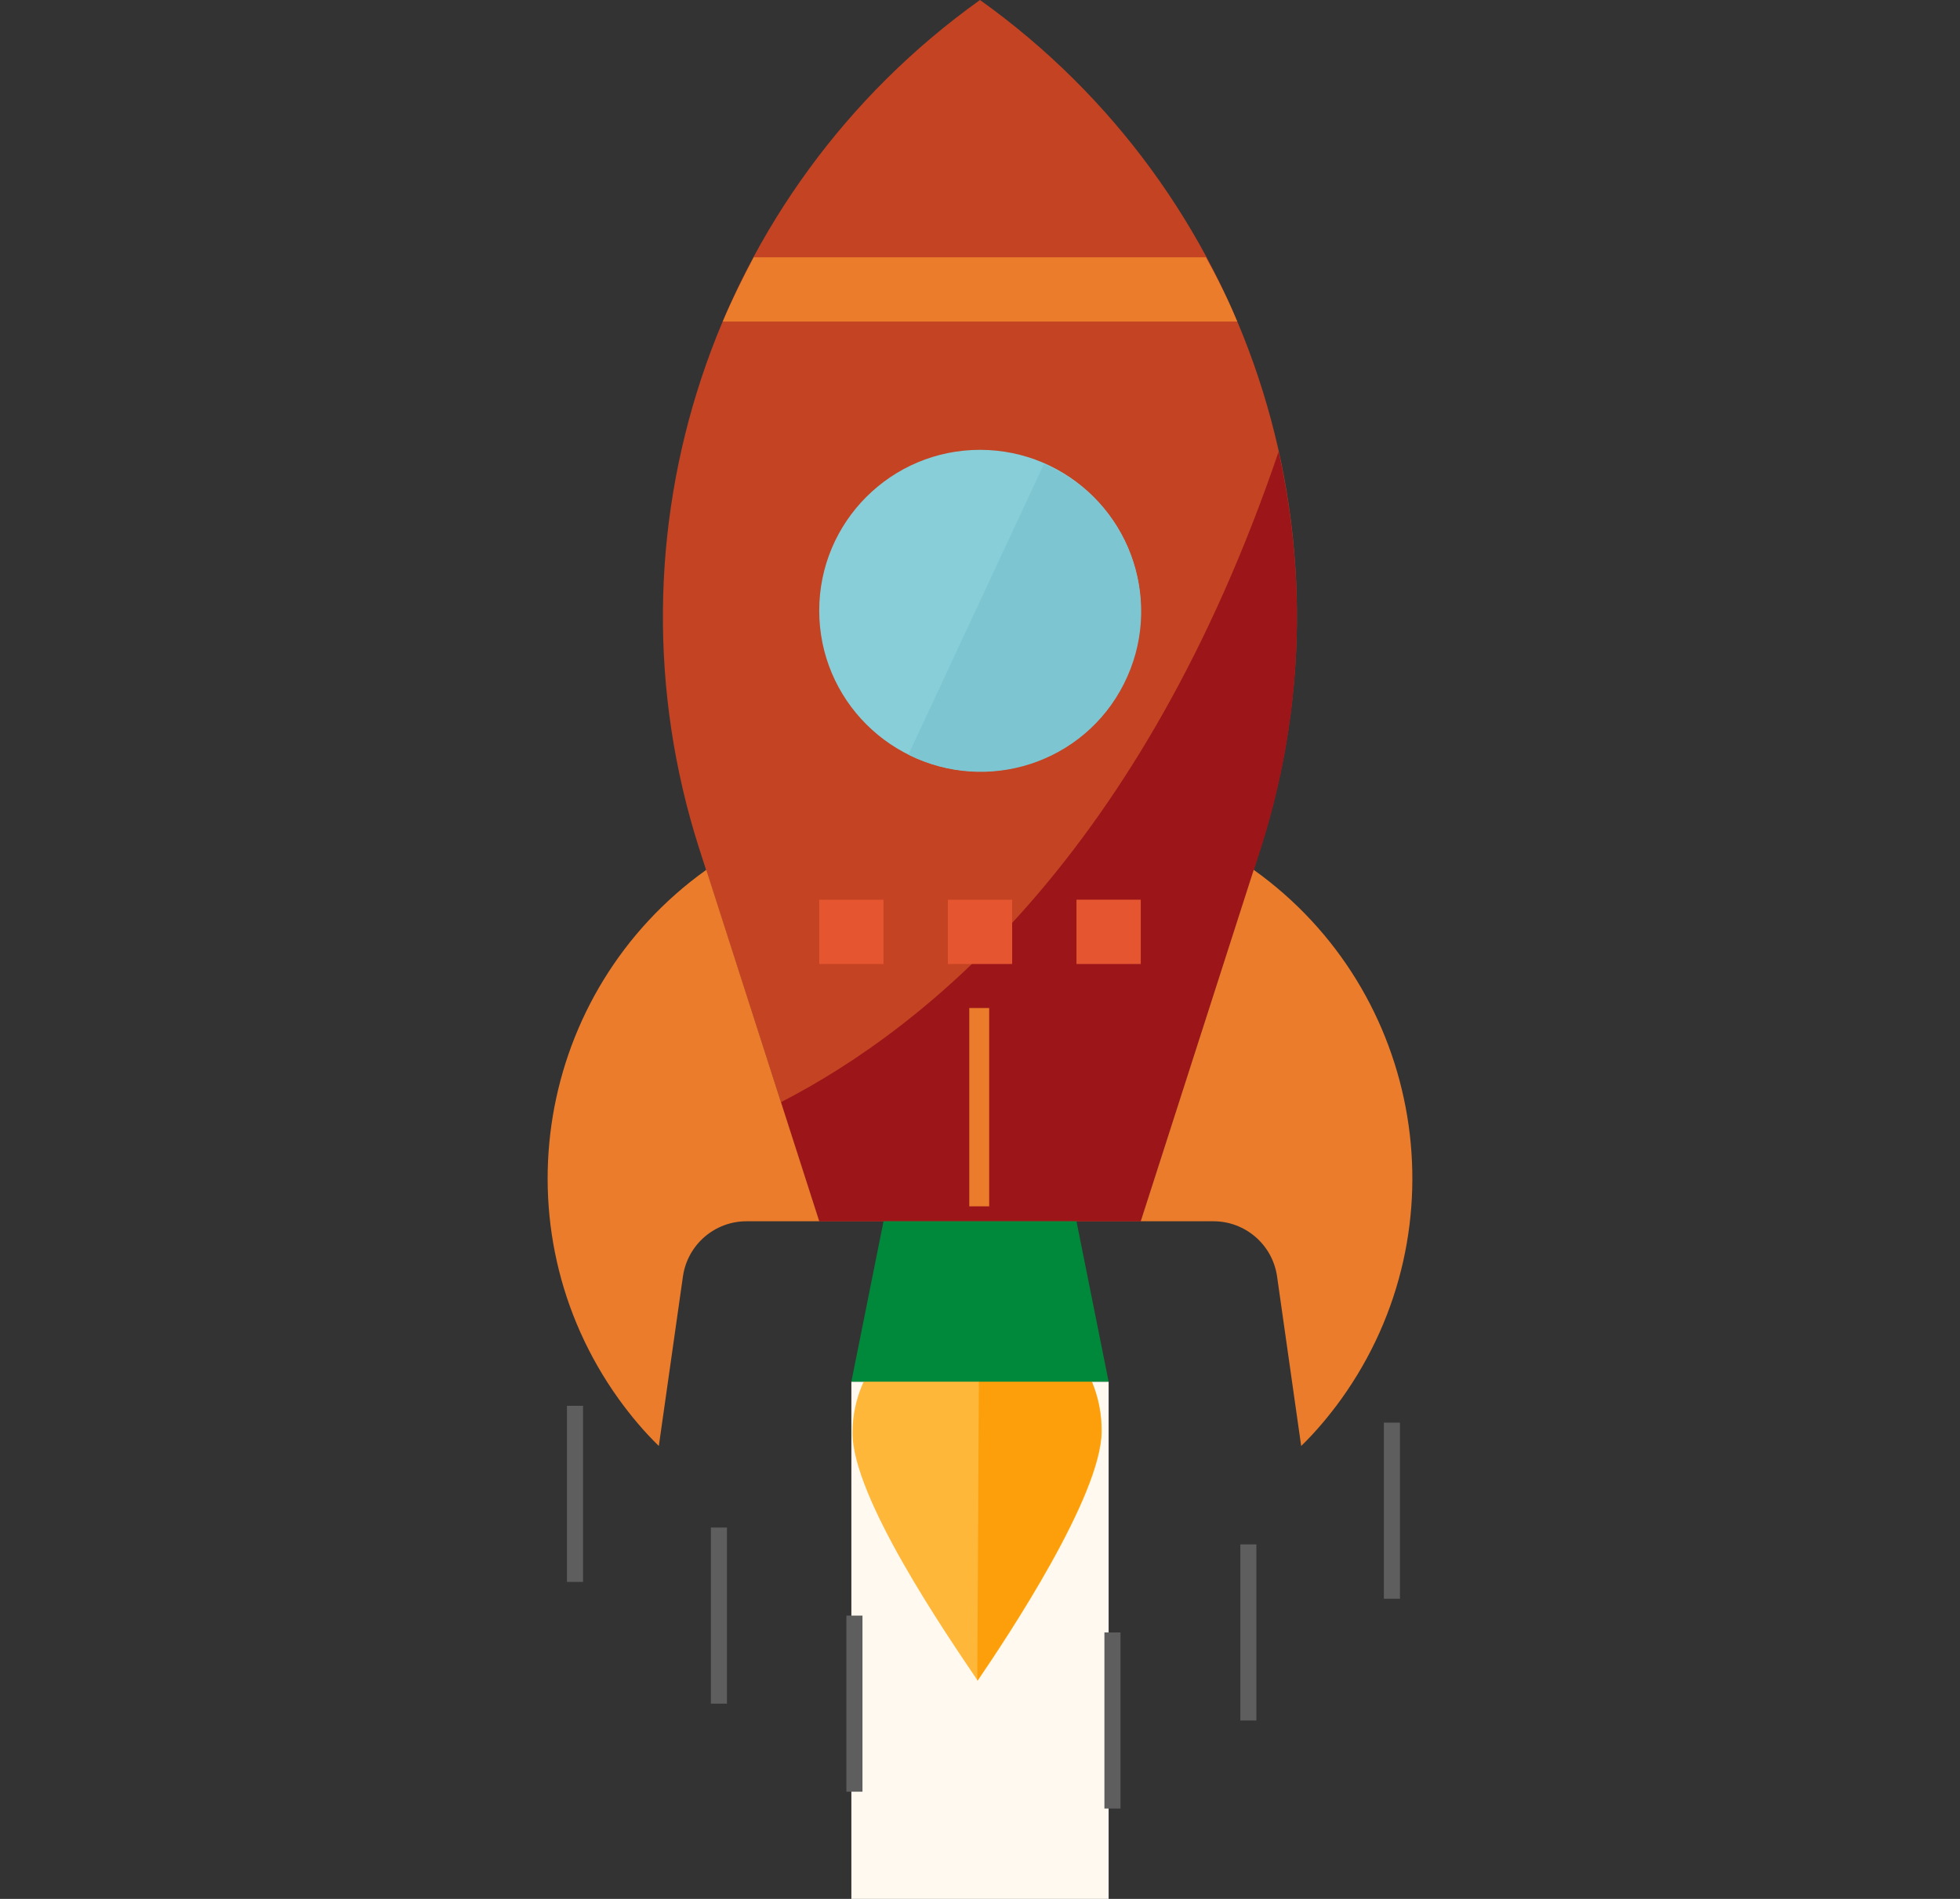 <?xml version="1.0" encoding="UTF-8"?> <!-- Generator: Adobe Illustrator 23.0.1, SVG Export Plug-In . SVG Version: 6.00 Build 0) --> <svg xmlns="http://www.w3.org/2000/svg" xmlns:xlink="http://www.w3.org/1999/xlink" x="0px" y="0px" viewBox="0 0 512 496" style="enable-background:new 0 0 512 496;" xml:space="preserve"><rect x="0" y="0" width="512" height="496" fill="#333333" stroke="none"/> <style type="text/css"> .st0{fill:#FFF9EF;} .st1{fill:#C34323;} .st2{fill:#9B1519;} .st3{fill:#87CED9;} .st4{fill:#FFB739;} .st5{fill:#FC9F0B;} .st6{fill:#00893A;} .st7{fill:#EA7C2C;} .st8{fill:#E45530;} .st9{fill:#7DC6D1;} .st10{fill:#5E5E5E;} </style> <g id="Camada_2"> <rect x="222.4" y="360.9" class="st0" width="67.2" height="135.1"></rect> </g> <g id="Capa_1"> <path class="st1" d="M298,319h-84l-31.4-97.5C156.4,139.5,186,50,256,0l0,0c70,50,99.6,139.5,73.3,221.4L298,319z"></path> <path class="st2" d="M204,287.9l10,31.1h84l31.4-97.5c10.7-33.5,12.3-69.2,4.6-103.5C298.4,222.7,242.1,268.3,204,287.9z"></path> <ellipse class="st3" cx="256" cy="159.5" rx="42" ry="42"></ellipse> <path class="st4" d="M255.8,341.5c-18,0.1-33.1,14.7-33.1,32.7c-0.1,16.8,24.4,52.5,32.7,64.8c7.9-11.6,32.3-48.3,32.4-65.1 C287.9,355.9,273.8,341.4,255.8,341.5z"></path> <path class="st5" d="M255.8,341.5l-0.5,97.5c7.9-11.6,32.3-48.3,32.4-65.1C287.9,355.9,273.8,341.4,255.8,341.5z"></path> <polygon class="st6" points="230.8,319 222.4,360.9 289.6,360.9 281.2,319 "></polygon> <g> <path class="st7" d="M172.1,377.7l6.3-44.3c1.2-8.3,8.3-14.4,16.6-14.4h19l-29.5-91.8c-44.5,31.8-54.8,93.7-22.9,138.2 C164.7,369.7,168.2,373.9,172.1,377.7z"></path> <path class="st7" d="M339.9,377.7l-6.3-44.3c-1.2-8.3-8.3-14.4-16.6-14.4h-19l29.5-91.8c44.5,31.8,54.8,93.7,22.9,138.2 C347.3,369.7,343.8,373.9,339.9,377.7z"></path> </g> <g> <rect x="214" y="235" class="st8" width="16.8" height="16.8"></rect> <rect x="247.6" y="235" class="st8" width="16.8" height="16.8"></rect> <rect x="281.2" y="235" class="st8" width="16.8" height="16.8"></rect> </g> <path class="st7" d="M315,67.2H196.9c-2.9,5.5-5.7,11.1-8.1,16.8h134.4C320.8,78.2,318,72.6,315,67.2z"></path> <path class="st9" d="M237.3,197.1c20.6,10.4,45.9,2.2,56.3-18.5c10.4-20.6,2.2-45.9-18.5-56.3c-0.8-0.4-1.6-0.8-2.4-1.1 L237.3,197.1z"></path> <path class="st7" d="M258.4,315.1v-25.9v-25.9h-5.2v51.8H258.4z"></path> <rect x="185.7" y="399" class="st10" width="4.2" height="46"></rect> <rect x="221.1" y="422" class="st10" width="4.2" height="46"></rect> <rect x="148.1" y="367.2" class="st10" width="4.2" height="46"></rect> <rect x="324" y="403.4" class="st10" width="4.2" height="46"></rect> <rect x="288.5" y="426.4" class="st10" width="4.2" height="46"></rect> <rect x="361.5" y="371.6" class="st10" width="4.2" height="46"></rect> </g> </svg> 